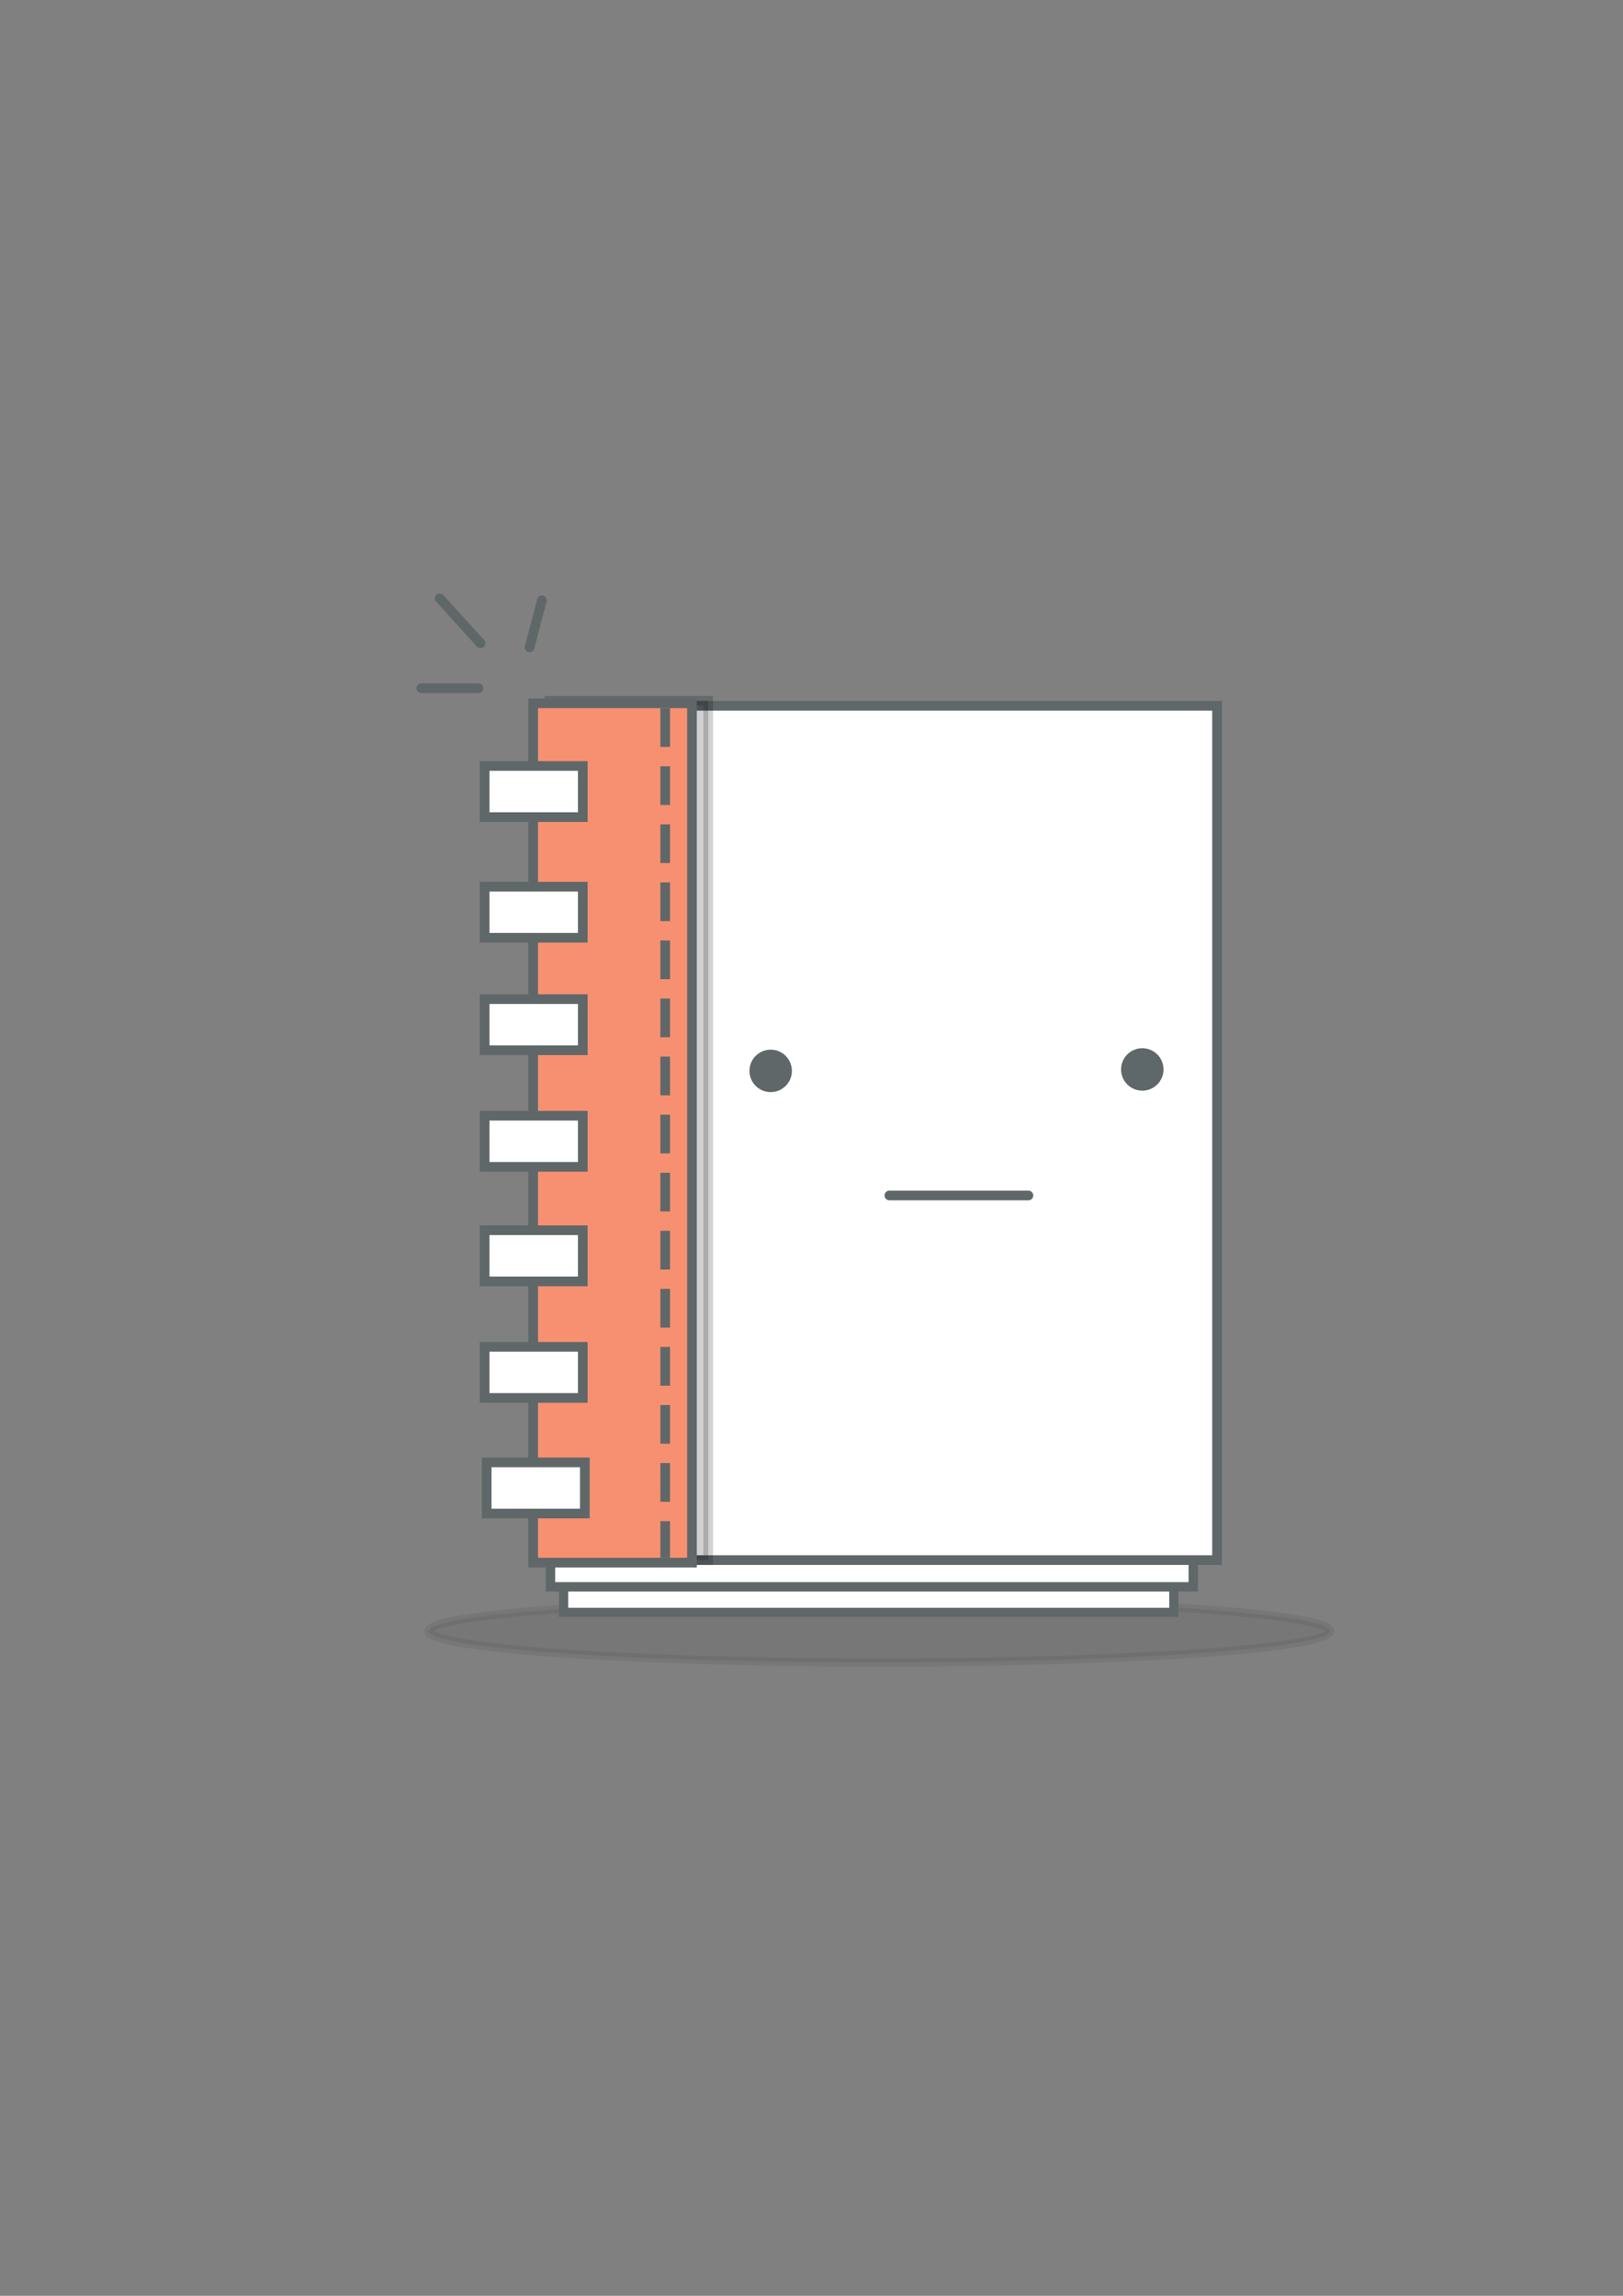 <?xml version="1.0" encoding="UTF-8" standalone="no"?>
<!-- Created with Inkscape (http://www.inkscape.org/) -->

<svg
   xmlns:dc="http://purl.org/dc/elements/1.1/"
   xmlns:cc="http://creativecommons.org/ns#"
   xmlns:rdf="http://www.w3.org/1999/02/22-rdf-syntax-ns#"
   xmlns:svg="http://www.w3.org/2000/svg"
   xmlns="http://www.w3.org/2000/svg"
   xmlns:sodipodi="http://sodipodi.sourceforge.net/DTD/sodipodi-0.dtd"
   xmlns:inkscape="http://www.inkscape.org/namespaces/inkscape"
   width="210mm"
   height="297mm"
   viewBox="0 0 210 297"
   version="1.1"
   id="svg8"
   inkscape:version="0.92.5 (2060ec1f9f, 2020-04-08)"
   sodipodi:docname="empty.svg">
  <rect x="0" y="0" width="210" height="297" fill="#808080" stroke="none"/>
  <defs
     id="defs2" />
  <sodipodi:namedview
     id="base"
     pagecolor="#ffffff"
     bordercolor="#666666"
     borderopacity="1.0"
     inkscape:pageopacity="0.0"
     inkscape:pageshadow="2"
     inkscape:zoom="0.5"
     inkscape:cx="8.5558238"
     inkscape:cy="629.31407"
     inkscape:document-units="mm"
     inkscape:current-layer="layer9"
     showgrid="false"
     inkscape:window-width="1360"
     inkscape:window-height="705"
     inkscape:window-x="-8"
     inkscape:window-y="-8"
     inkscape:window-maximized="1" />
  <g
     inkscape:groupmode="layer"
     id="layer9"
     inkscape:label="Capa 9">
    <ellipse
       style="opacity:0.07;fill:#000000;fill-opacity:1;stroke:#000000;stroke-width:1.071;stroke-linecap:round;stroke-miterlimit:4;stroke-dasharray:none;stroke-dashoffset:0;stroke-opacity:1"
       id="path1316"
       cx="113.771"
       cy="211.01"
       rx="58.299"
       ry="4.059" />
  </g>
  <g
     inkscape:groupmode="layer"
     id="layer6"
     inkscape:label="Capa 6"
     sodipodi:insensitive="true">
    <rect
       style="display:inline;opacity:1;fill:#ffffff;fill-opacity:1;stroke:#5f6769;stroke-width:1.185;stroke-miterlimit:4;stroke-dasharray:none;stroke-opacity:1"
       id="rect817-8-3"
       width="78.956"
       height="110.553"
       x="72.929"
       y="98.034" />
  </g>
  <g
     inkscape:groupmode="layer"
     id="layer5"
     inkscape:label="Capa 5"
     sodipodi:insensitive="true">
    <rect
       style="display:inline;opacity:1;fill:#ffffff;fill-opacity:1;stroke:#5f6769;stroke-width:1.216;stroke-miterlimit:4;stroke-dasharray:none;stroke-opacity:1"
       id="rect817-8"
       width="83.172"
       height="110.553"
       x="71.226"
       y="94.727" />
  </g>
  <g
     inkscape:label="Capa 1"
     inkscape:groupmode="layer"
     id="layer1"
     style="display:inline"
     sodipodi:insensitive="true">
    <rect
       style="opacity:1;fill:#ffffff;fill-opacity:1;stroke:#5f6769;stroke-width:1.252;stroke-miterlimit:4;stroke-dasharray:none;stroke-opacity:1"
       id="rect817"
       width="88.163"
       height="110.517"
       x="69.311"
       y="91.307" />
    <rect
       style="opacity:0.18;fill:#000000;fill-opacity:1;stroke:#000000;stroke-width:1.252;stroke-miterlimit:4;stroke-dasharray:none;stroke-opacity:1"
       id="rect817-4-2"
       width="20.547"
       height="111.163"
       x="71.089"
       y="90.661" />
  </g>
  <g
     inkscape:groupmode="layer"
     id="layer2"
     inkscape:label="Capa 2"
     sodipodi:insensitive="true">
    <rect
       style="opacity:1;fill:#f79071;fill-opacity:1;stroke:#5f6769;stroke-width:1.252;stroke-miterlimit:4;stroke-dasharray:none;stroke-opacity:1"
       id="rect817-4"
       width="20.547"
       height="111.163"
       x="68.988"
       y="90.984" />
  </g>
  <g
     inkscape:groupmode="layer"
     id="layer3"
     inkscape:label="Capa 3"
     sodipodi:insensitive="true">
    <path
       style="fill:#333333;fill-opacity:1;stroke:#5f6769;stroke-width:1.252;stroke-linecap:butt;stroke-linejoin:miter;stroke-miterlimit:4;stroke-dasharray:5.008, 2.504;stroke-dashoffset:0;stroke-opacity:1"
       d="M 86.072,91.617 V 201.503"
       id="path1167"
       inkscape:connector-curvature="0" />
  </g>
  <g
     inkscape:groupmode="layer"
     id="layer4"
     inkscape:label="Capa 4"
     sodipodi:insensitive="true">
    <rect
       style="opacity:1;fill:#ffffff;fill-opacity:1;stroke:#5f6769;stroke-width:1.252;stroke-miterlimit:4;stroke-dasharray:none;stroke-dashoffset:0;stroke-opacity:1"
       id="rect1188"
       width="12.7"
       height="6.615"
       x="62.706"
       y="99.092" />
    <rect
       style="opacity:1;fill:#ffffff;fill-opacity:1;stroke:#5f6769;stroke-width:1.252;stroke-miterlimit:4;stroke-dasharray:none;stroke-dashoffset:0;stroke-opacity:1"
       id="rect1188-5"
       width="12.7"
       height="6.615"
       x="62.706"
       y="114.702" />
    <rect
       style="opacity:1;fill:#ffffff;fill-opacity:1;stroke:#5f6769;stroke-width:1.252;stroke-miterlimit:4;stroke-dasharray:none;stroke-dashoffset:0;stroke-opacity:1"
       id="rect1188-55"
       width="12.7"
       height="6.615"
       x="62.706"
       y="129.254" />
    <rect
       style="opacity:1;fill:#ffffff;fill-opacity:1;stroke:#5f6769;stroke-width:1.252;stroke-miterlimit:4;stroke-dasharray:none;stroke-dashoffset:0;stroke-opacity:1"
       id="rect1188-2"
       width="12.7"
       height="6.615"
       x="62.706"
       y="144.335" />
    <rect
       style="opacity:1;fill:#ffffff;fill-opacity:1;stroke:#5f6769;stroke-width:1.252;stroke-miterlimit:4;stroke-dasharray:none;stroke-dashoffset:0;stroke-opacity:1"
       id="rect1188-2-5"
       width="12.7"
       height="6.615"
       x="62.706"
       y="159.152" />
    <rect
       style="opacity:1;fill:#ffffff;fill-opacity:1;stroke:#5f6769;stroke-width:1.252;stroke-miterlimit:4;stroke-dasharray:none;stroke-dashoffset:0;stroke-opacity:1"
       id="rect1188-2-2"
       width="12.7"
       height="6.615"
       x="62.706"
       y="174.233" />
    <rect
       style="opacity:1;fill:#ffffff;fill-opacity:1;stroke:#5f6769;stroke-width:1.252;stroke-miterlimit:4;stroke-dasharray:none;stroke-dashoffset:0;stroke-opacity:1"
       id="rect1188-2-8"
       width="12.7"
       height="6.615"
       x="62.971"
       y="189.182" />
  </g>
  <g
     inkscape:groupmode="layer"
     id="layer7"
     inkscape:label="Capa 7"
     sodipodi:insensitive="true"
     style="display:inline">
    <circle
       style="opacity:1;fill:#5f6769;fill-opacity:1;stroke:#5f6769;stroke-width:1.002;stroke-miterlimit:4;stroke-dasharray:none;stroke-dashoffset:0;stroke-opacity:1"
       id="path1281"
       cx="99.718"
       cy="138.536"
       r="2.245" />
    <circle
       style="opacity:1;fill:#5e686a;fill-opacity:1;stroke:#5f6769;stroke-width:1.002;stroke-miterlimit:4;stroke-dasharray:none;stroke-dashoffset:0;stroke-opacity:1"
       id="path1281-3"
       cx="147.8"
       cy="138.349"
       r="2.245" />
    <path
       style="fill:none;stroke:#5f6769;stroke-width:1.252;stroke-linecap:round;stroke-linejoin:miter;stroke-miterlimit:4;stroke-dasharray:none;stroke-opacity:1"
       d="m 115.075,154.654 h 17.992"
       id="path1307"
       inkscape:connector-curvature="0" />
  </g>
  <g
     inkscape:groupmode="layer"
     id="layer8"
     inkscape:label="Capa 8">
    <path
       style="fill:none;stroke:#5f6769;stroke-width:1.252;stroke-linecap:round;stroke-linejoin:miter;stroke-opacity:1;stroke-miterlimit:4;stroke-dasharray:none"
       d="M 62.177,83.217 56.885,77.396"
       id="path1310"
       inkscape:connector-curvature="0" />
    <path
       style="fill:none;stroke:#5f6769;stroke-width:1.252;stroke-linecap:round;stroke-linejoin:miter;stroke-opacity:1;stroke-miterlimit:4;stroke-dasharray:none"
       d="m 68.527,83.746 1.587,-6.085"
       id="path1312"
       inkscape:connector-curvature="0" />
    <path
       style="fill:none;stroke:#5f6769;stroke-width:1.252;stroke-linecap:round;stroke-linejoin:miter;stroke-opacity:1;stroke-miterlimit:4;stroke-dasharray:none"
       d="M 61.912,89.037 H 54.504"
       id="path1314"
       inkscape:connector-curvature="0" />
  </g>
</svg>
